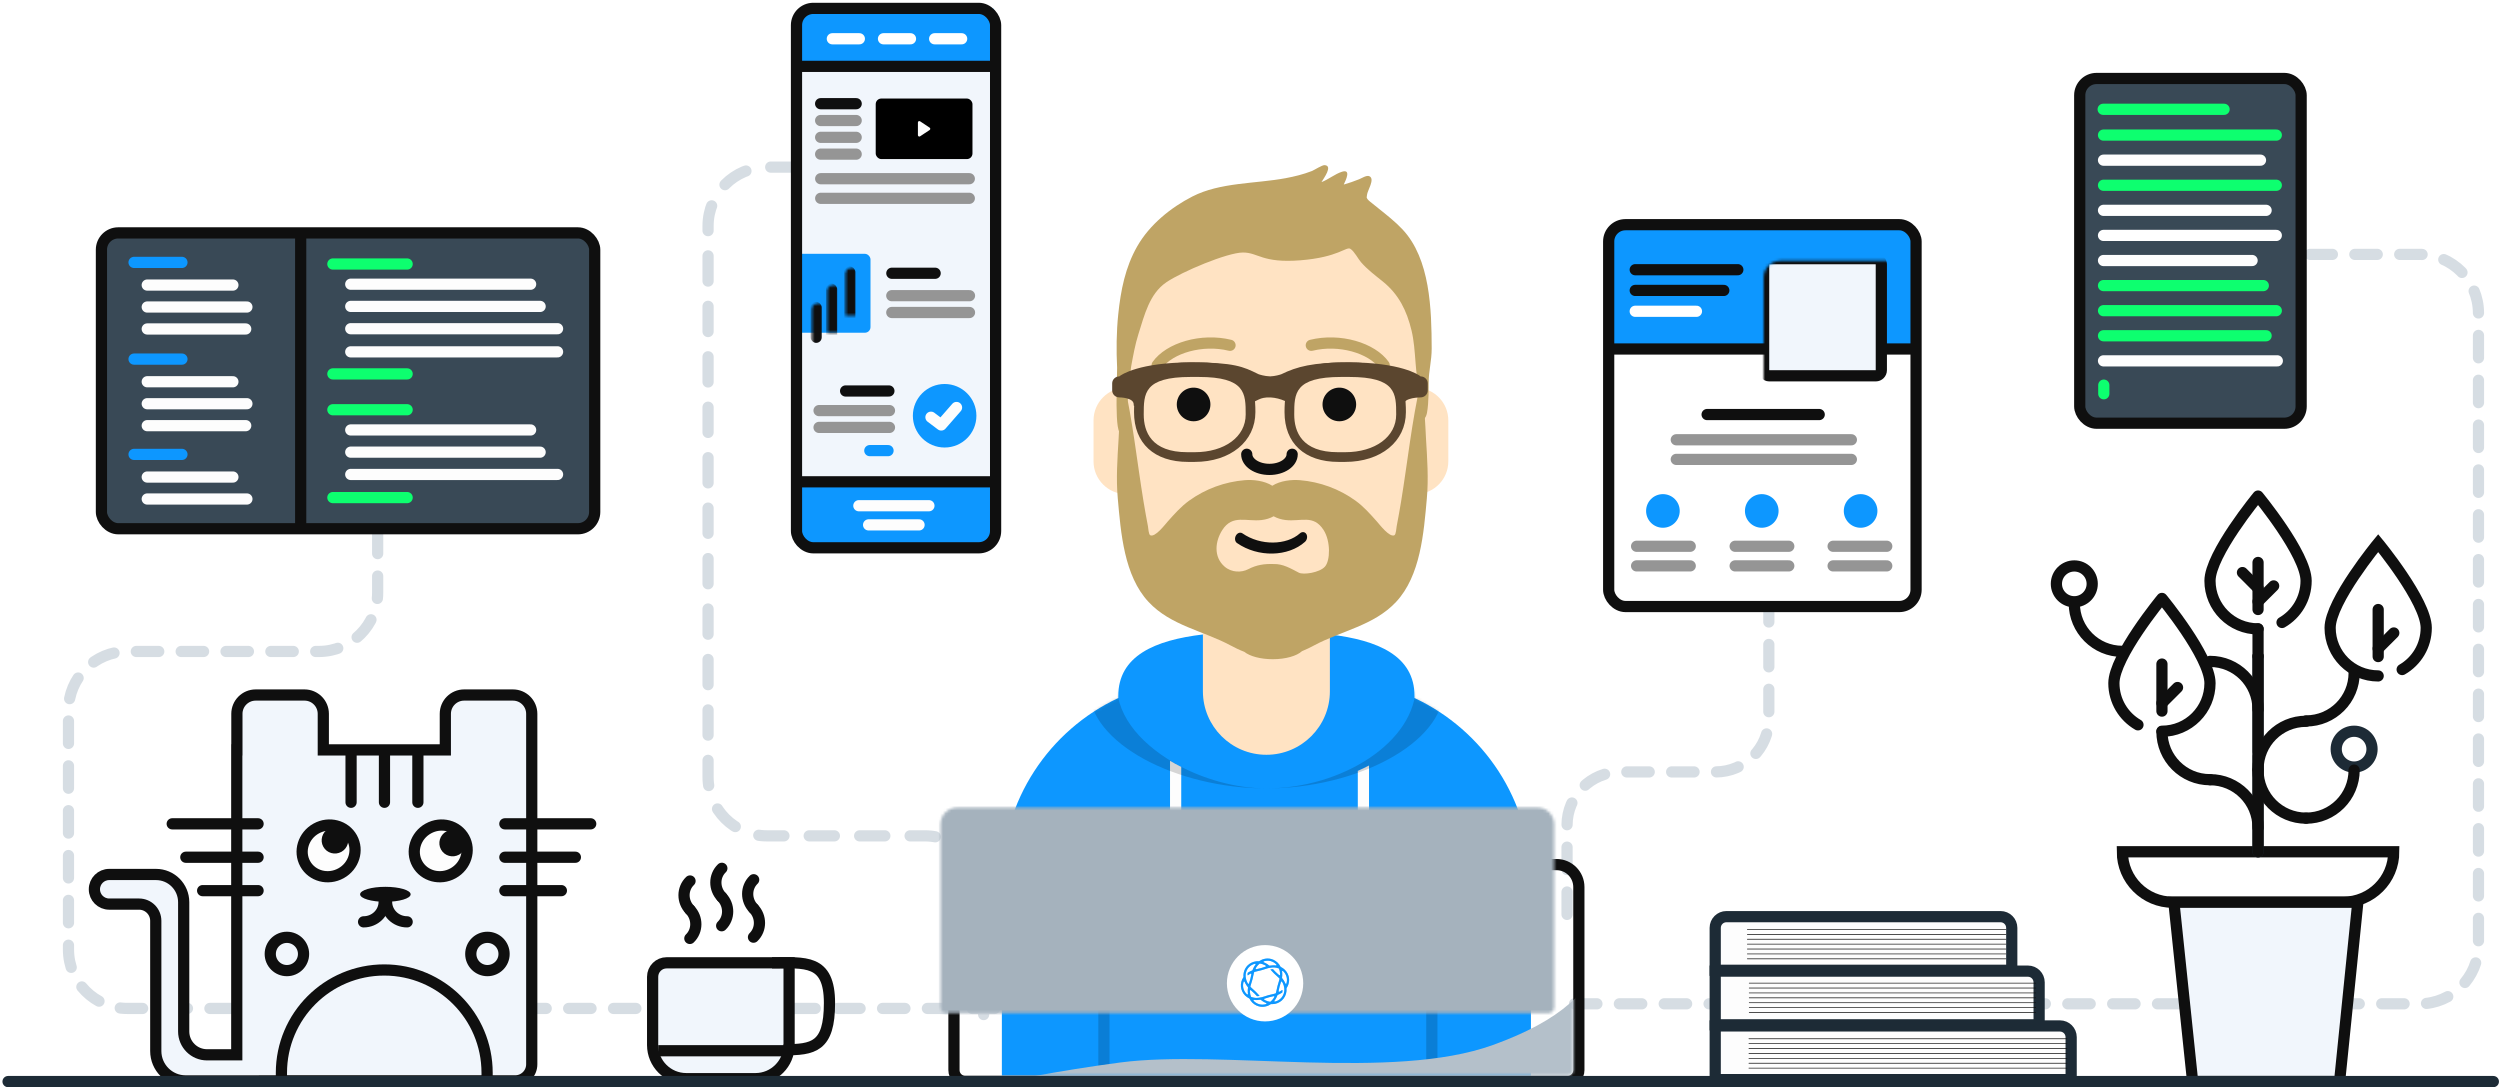 <?xml version="1.0" encoding="UTF-8"?>
<svg width="892px" height="388px" viewBox="0 0 892 388" version="1.1" xmlns="http://www.w3.org/2000/svg" xmlns:xlink="http://www.w3.org/1999/xlink">
    <!-- Generator: Sketch 50.2 (55047) - http://www.bohemiancoding.com/sketch -->
    <title>chapter-iii</title>
    <desc>Created with Sketch.</desc>
    <defs>
        <rect id="path-1" x="0" y="0.761" width="109.676" height="136.239" rx="6"></rect>
        <rect id="path-3" x="0.284" y="0.307" width="69.211" height="45.613"></rect>
        <rect id="path-5" x="0.758" y="0.922" width="68.988" height="49.317"></rect>
        <rect id="path-7" x="0.431" y="0.561" width="31" height="28.158" rx="2"></rect>
        <rect id="path-9" x="0" y="0.416" width="70" height="53.181"></rect>
        <path d="M117.757,145.628 L117.757,213 L72.26,213 L72.26,143.8 C56.541,135.313 45.7,118.951 45.021,100 C45.01,100 44.999,100 44.987,100 C38.531,100 33.298,94.767 33.298,88.311 L33.298,73.689 C33.298,67.233 38.531,62 44.987,62 L44.987,51.891 C44.987,23.232 68.22,5.26447522e-15 96.878,0 C125.537,-5.26447522e-15 148.769,23.232 148.769,51.891 L148.769,62.014 C154.956,62.315 159.88,67.427 159.88,73.689 L159.88,88.311 C159.88,94.584 154.939,99.703 148.735,99.988 C148.009,120.412 135.478,137.831 117.757,145.628 Z" id="path-11"></path>
        <path d="M72.323,0.071 L72.323,20.347 C72.323,32.858 82.464,43 94.975,43 C107.486,43 117.628,32.858 117.628,20.347 L117.628,0.071 C134.712,2.096 147.831,7.663 147.831,22.077 C147.831,22.299 147.828,22.521 147.822,22.741 C172.361,34.215 189.361,59.122 189.361,87.999 L189.361,157.419 L0.589,157.419 L0.589,87.999 C0.589,59.122 17.59,34.215 42.128,22.741 C42.122,22.521 42.119,22.299 42.119,22.077 C42.119,7.663 55.238,2.096 72.323,0.071 Z" id="path-13"></path>
        <path d="M74.372,66.248 C72.448,68.421 66.654,69.257 65.056,68.421 C62.102,66.876 59.306,65.22 56.058,65.333 C52.81,65.22 49.995,65.603 47.006,67.168 C44.612,68.421 41.061,68.421 38.558,66.248 C34.518,62.741 35.196,57.165 37.745,53.194 C41.371,47.543 46.29,50.276 51.79,49.631 C53.286,49.456 54.788,49.014 56.058,48.291 C57.328,49.014 58.83,49.456 60.326,49.631 C65.827,50.276 70.255,47.543 73.882,53.194 C76.43,57.165 76.295,64.076 74.372,66.248 Z M108.573,0.291 C105.355,14.366 103.876,28.725 101.543,42.962 C101.057,45.93 100.525,48.888 99.959,51.841 C99.841,52.461 99.724,54.764 99.15,55.056 C97.41,55.94 93.865,51.238 92.917,50.176 C90.537,47.511 88.176,44.821 85.277,42.729 C79.419,38.502 72.56,36.002 65.423,35.409 C62.436,35.161 58.399,35.594 55.584,37.402 C52.77,35.594 48.732,35.161 45.746,35.409 C38.609,36.002 31.75,38.502 25.891,42.729 C22.992,44.821 20.632,47.511 18.251,50.176 C17.303,51.238 13.758,55.94 12.019,55.056 C11.445,54.764 11.328,52.461 11.209,51.841 C10.644,48.888 10.111,45.93 9.625,42.962 C7.292,28.725 5.814,14.366 2.596,0.291 C1.66,0.291 0.838,19.039 0.734,20.786 C0.308,27.88 -0.188,34.817 0.446,41.917 C1.54,54.166 2.681,69.525 11.451,78.879 C19.375,87.331 30.881,89.098 40.805,94.433 C42.082,95.12 43.777,95.968 45.605,96.662 C47.53,98.226 51.349,99.291 55.748,99.291 C60.362,99.291 64.338,98.119 66.159,96.429 C67.757,95.784 69.226,95.044 70.364,94.433 C80.287,89.097 91.793,87.331 99.718,78.879 C108.488,69.525 109.628,54.166 110.722,41.917 C111.357,34.817 110.86,27.88 110.435,20.786 C110.33,19.039 109.509,0.291 108.573,0.291 Z" id="path-15"></path>
        <filter x="-0.9%" y="-2.8%" width="101.8%" height="111.1%" filterUnits="objectBoundingBox" id="filter-17">
            <feOffset dx="0" dy="2" in="SourceAlpha" result="shadowOffsetOuter1"></feOffset>
            <feColorMatrix values="0 0 0 0 0   0 0 0 0 0   0 0 0 0 0  0 0 0 0.2 0" type="matrix" in="shadowOffsetOuter1" result="shadowMatrixOuter1"></feColorMatrix>
            <feMerge>
                <feMergeNode in="shadowMatrixOuter1"></feMergeNode>
                <feMergeNode in="SourceGraphic"></feMergeNode>
            </feMerge>
        </filter>
        <path d="M6.618,0.401 L213.58,0.401 C216.894,0.401 219.58,3.088 219.58,6.401 L219.58,71.746 C219.58,72.851 218.685,73.746 217.58,73.746 L2.618,73.746 C1.513,73.746 0.618,72.851 0.618,71.746 L0.618,6.401 C0.618,3.088 3.304,0.401 6.618,0.401 Z" id="path-18"></path>
    </defs>
    <g id="me" stroke="none" stroke-width="1" fill="none" fill-rule="evenodd">
        <g id="chapter-iii" transform="translate(1.548, 2)">
            <g id="Group-33" transform="translate(22, 0)">
                <path d="M331.342,357.81 L21.884,357.81 C10.286,357.81 0.884,348.408 0.884,336.81 L0.884,251.444 C0.884,239.846 10.286,230.444 21.884,230.444 L90.203,230.444 C101.801,230.444 111.203,221.042 111.203,209.444 L111.203,173.703" id="Path-9" stroke="#D6DDE3" stroke-width="4" stroke-linecap="round" stroke-dasharray="8"></path>
                <path d="M327.418,360 L327.418,317.231 C327.418,305.633 318.016,296.231 306.418,296.231 L250.087,296.231 C238.489,296.231 229.087,286.829 229.087,275.231 L229.087,78.623 C229.087,67.025 238.489,57.623 250.087,57.623 L258.52,57.623" id="Path-10" stroke="#D6DDE3" stroke-width="4" stroke-linecap="round" stroke-dasharray="9"></path>
                <path d="M535.574,324.26 L535.574,292.422 C535.574,281.929 544.081,273.422 554.574,273.422 L588.574,273.422 C599.068,273.422 607.574,264.916 607.574,254.422 L607.574,216.789" id="Path-7" stroke="#D6DDE3" stroke-width="4" stroke-linecap="round" stroke-dasharray="8,8,8"></path>
                <path d="M538.24,356.16 L839.772,356.16 C851.37,356.16 860.772,346.758 860.772,335.16 L860.772,109.764 C860.772,98.166 851.37,88.764 839.772,88.764 L779.541,88.764" id="Path-11" stroke="#D6DDE3" stroke-width="4" stroke-linecap="round" stroke-linejoin="round" stroke-dasharray="8"></path>
                <g id="Group-32-Copy" transform="translate(6.24, 0)">
                    <g id="Group-9-Copy-5" transform="translate(0.76, 76)">
                        <g id="Rectangle-9" transform="translate(543.175, 0.904)">
                            <g id="Group-25" transform="translate(0.252, 0.505)">
                                <path d="M6,0.314 L103.676,0.314 C106.99,0.314 109.676,3 109.676,6.314 L109.676,45.112 L0,45.112 L0,6.314 C-4.05812251e-16,3 2.686,0.314 6,0.314 Z" id="Rectangle-9" fill="#0D97FF"></path>
                                <path d="M0.5,45.112 L107.073,45.112" id="Line-4" stroke="#0F0F0F" stroke-width="4" stroke-linecap="square"></path>
                                <mask id="mask-2" fill="white">
                                    <use xlink:href="#path-1"></use>
                                </mask>
                                <use id="Mask" stroke="#0F0F0F" stroke-width="4" stroke-linecap="round" xlink:href="#path-1"></use>
                                <rect id="Rectangle-8" stroke="#0F0F0F" stroke-width="4" fill="#F1F6FC" mask="url(#mask-2)" x="55.284" y="12.875" width="42" height="41.808" rx="2"></rect>
                                <path d="M72.922,28.532 L80.198,33.362 C80.428,33.515 80.491,33.826 80.338,34.056 C80.301,34.111 80.254,34.159 80.198,34.196 L72.922,39.026 C72.692,39.179 72.382,39.117 72.229,38.886 C72.174,38.804 72.145,38.708 72.145,38.61 L72.145,28.948 C72.145,28.672 72.369,28.448 72.645,28.448 C72.744,28.448 72.84,28.477 72.922,28.532 Z" id="Rectangle-12" fill="#0F0F0F" mask="url(#mask-2)"></path>
                                <path d="M9.474,31.658 L31.32,31.658" id="Line-3" stroke="#FFFFFF" stroke-width="4" stroke-linecap="round" stroke-linejoin="round"></path>
                                <path d="M9.474,24.213 L41.075,24.213" id="Line-3-Copy" stroke="#0F0F0F" stroke-width="4" stroke-linecap="round" stroke-linejoin="round"></path>
                                <path d="M9.474,16.823 L46.081,16.823" id="Line-3-Copy-2" stroke="#0F0F0F" stroke-width="4" stroke-linecap="round" stroke-linejoin="round"></path>
                                <g id="Group-27" transform="translate(22.838, 67)" stroke-linecap="round" stroke-linejoin="round" stroke-width="4">
                                    <path d="M1.284,10.5 L63.756,10.5" id="Line-3-Copy-4" stroke="#959595"></path>
                                    <path d="M1.284,17.5 L63.756,17.5" id="Line-3-Copy-5" stroke="#959595"></path>
                                    <path d="M12.284,1.5 L52.284,1.5" id="Line-3-Copy-3" stroke="#0F0F0F"></path>
                                </g>
                                <g id="Group-37" transform="translate(9.338, 96)">
                                    <g id="Group-36">
                                        <path d="M0.622,19.5 L19.766,19.5" id="Line-3-Copy-6" stroke="#959595" stroke-width="4" stroke-linecap="round" stroke-linejoin="round"></path>
                                        <path d="M0.622,26.5 L19.766,26.5" id="Line-3-Copy-7" stroke="#959595" stroke-width="4" stroke-linecap="round" stroke-linejoin="round"></path>
                                        <circle id="Oval-10" fill="#0D97FF" cx="10.015" cy="6.896" r="6"></circle>
                                    </g>
                                    <g id="Group-35" transform="translate(35, 0)">
                                        <path d="M0.784,19.5 L19.927,19.5" id="Line-3-Copy-9" stroke="#959595" stroke-width="4" stroke-linecap="round" stroke-linejoin="round"></path>
                                        <path d="M0.784,26.5 L19.927,26.5" id="Line-3-Copy-8" stroke="#959595" stroke-width="4" stroke-linecap="round" stroke-linejoin="round"></path>
                                        <circle id="Oval-10-Copy" fill="#0D97FF" cx="10.284" cy="6.896" r="6"></circle>
                                    </g>
                                    <g id="Group-34" transform="translate(70, 0)">
                                        <path d="M0.74,19.5 L19.884,19.5" id="Line-3-Copy-11" stroke="#959595" stroke-width="4" stroke-linecap="round" stroke-linejoin="round"></path>
                                        <path d="M0.74,26.5 L19.884,26.5" id="Line-3-Copy-10" stroke="#959595" stroke-width="4" stroke-linecap="round" stroke-linejoin="round"></path>
                                        <circle id="Oval-10-Copy-2" fill="#0D97FF" cx="10.552" cy="6.896" r="6"></circle>
                                    </g>
                                </g>
                            </g>
                        </g>
                        <g id="Group-20" transform="translate(202.704, 230.404)" stroke="#0F0F0F" stroke-width="4">
                            <g id="Group-3" transform="translate(0.926, 0.354)">
                                <g id="Group" transform="translate(0.283, 33.895)">
                                    <path d="M10.395,0.88 L35.087,0.88 C41.715,0.88 47.087,6.252 47.087,12.88 L47.087,37.213 C47.087,39.974 44.849,42.213 42.087,42.213 L-1.605,42.213 L-1.605,12.88 C-1.605,6.252 3.767,0.88 10.395,0.88 Z" id="Rectangle-2" fill="#F1F6FC" transform="translate(22.741, 21.546) rotate(-180) translate(-22.741, -21.546) "></path>
                                    <path d="M40.991,0.881 C52.775,0.881 61.497,-0.555 61.497,15.238 C61.497,31.03 55.722,31.907 45.134,31.907" id="Path-2"></path>
                                    <path d="M0.395,32.251 L47.133,32.251" id="Path-4"></path>
                                </g>
                                <g id="Group-3-Copy-2" transform="translate(23.427, 11.382) rotate(46) translate(-23.427, -11.382) translate(15.927, 3.882)" stroke-linecap="round" stroke-linejoin="round">
                                    <path d="M14.733,14.647 C14.733,10.702 11.443,7.503 7.384,7.503" id="Stroke-156"></path>
                                    <path d="M0.036,0.359 C0.036,4.305 3.326,7.504 7.385,7.504" id="Stroke-158"></path>
                                </g>
                                <g id="Group-3-Copy-3" transform="translate(12.073, 15.909) rotate(46) translate(-12.073, -15.909) translate(4.573, 8.409)" stroke-linecap="round" stroke-linejoin="round">
                                    <path d="M14.733,14.647 C14.733,10.702 11.443,7.503 7.384,7.503" id="Stroke-156"></path>
                                    <path d="M0.036,0.359 C0.036,4.305 3.326,7.504 7.385,7.504" id="Stroke-158"></path>
                                </g>
                                <g id="Group-3-Copy" transform="translate(34.781, 15.459) rotate(46) translate(-34.781, -15.459) translate(27.281, 7.959)" stroke-linecap="round" stroke-linejoin="round">
                                    <path d="M14.733,14.647 C14.733,10.702 11.443,7.503 7.384,7.503" id="Stroke-156"></path>
                                    <path d="M0.036,0.359 C0.036,4.305 3.326,7.504 7.385,7.504" id="Stroke-158"></path>
                                </g>
                            </g>
                        </g>
                        <g id="Group-8" transform="translate(702.212, 98.904)">
                            <g id="Group-4">
                                <path d="M30.068,81.442 C24.933,78.48 21.476,72.933 21.476,66.579 C21.476,57.11 38.621,36.336 38.621,36.336 C38.621,36.336 55.767,57.11 55.767,66.579 C55.767,76.049 48.091,83.725 38.621,83.725" id="Fill-59"></path>
                                <path d="M81.466,45.194 C86.601,42.233 90.058,36.685 90.058,30.331 C90.058,20.862 72.913,0.088 72.913,0.088 C72.913,0.088 55.767,20.862 55.767,30.331 C55.767,39.801 63.443,47.477 72.913,47.477" id="Fill-60"></path>
                                <path d="M121.329,127.008 L24.496,127.008 C24.496,136.953 32.557,145.014 42.501,145.014 L103.324,145.014 C113.268,145.014 121.329,136.953 121.329,127.008 L121.329,127.008 Z" id="Stroke-143" stroke="#0F0F0F" stroke-width="4" stroke-linecap="round"></path>
                                <polygon id="Path-5" stroke="#0F0F0F" stroke-width="4" fill="#F1F6FC" stroke-linecap="round" points="42.876 145.014 49.566 208.956 102.006 208.956 108.515 145.014"></polygon>
                                <path d="M72.913,127.008 L72.913,92.717" id="Stroke-154" stroke="#1D2B36" stroke-width="4" stroke-linecap="round" stroke-linejoin="round"></path>
                                <path d="M72.913,91.531 L72.913,57.24" id="Stroke-155" stroke="#1D2B36" stroke-width="4" stroke-linecap="round" stroke-linejoin="round"></path>
                                <path d="M72.913,118.436 C72.913,108.967 65.236,101.29 55.767,101.29" id="Stroke-156" stroke="#0F0F0F" stroke-width="4" stroke-linecap="round" stroke-linejoin="round"></path>
                                <path d="M90.058,80.448 C80.589,80.448 72.912,88.124 72.912,97.594" id="Stroke-157" stroke="#0F0F0F" stroke-width="4" stroke-linecap="round"></path>
                                <path d="M38.621,84.144 C38.621,93.613 46.298,101.29 55.767,101.29" id="Stroke-158" stroke="#0F0F0F" stroke-width="4" stroke-linecap="round" stroke-linejoin="round"></path>
                                <path d="M90.058,80.324 C99.527,80.324 107.203,72.647 107.203,63.178" id="Stroke-160" stroke="#0F0F0F" stroke-width="4" stroke-linecap="round"></path>
                                <path d="M38.621,76.819 L38.621,60.03" id="Stroke-163" stroke="#0F0F0F" stroke-width="4" stroke-linecap="round" stroke-linejoin="round"></path>
                                <path d="M38.621,73.961 L44.187,68.395" id="Stroke-164" stroke="#0F0F0F" stroke-width="4" stroke-linecap="round" stroke-linejoin="round"></path>
                                <path d="M115.776,57.359 L115.776,40.571" id="Stroke-163-Copy" stroke="#0F0F0F" stroke-width="4" stroke-linecap="round"></path>
                                <path d="M115.776,54.502 L121.342,48.936" id="Stroke-164-Copy" stroke="#0F0F0F" stroke-width="4" stroke-linecap="round"></path>
                                <path d="M81.466,45.194 C86.601,42.233 90.058,36.685 90.058,30.331 C90.058,20.862 72.913,0.088 72.913,0.088 C72.913,0.088 55.767,20.862 55.767,30.331 C55.767,39.801 63.443,47.477 72.913,47.477" id="Stroke-165" stroke="#0F0F0F" stroke-width="4" stroke-linecap="round" stroke-linejoin="round"></path>
                                <path d="M72.913,47.477 L72.913,57.24" id="Stroke-166" stroke="#0F0F0F" stroke-width="4" stroke-linecap="round" stroke-linejoin="round"></path>
                                <path d="M72.913,40.571 L72.913,23.783" id="Stroke-167" stroke="#0F0F0F" stroke-width="4" stroke-linecap="round" stroke-linejoin="round"></path>
                                <path d="M72.913,37.713 L78.479,32.147" id="Stroke-168" stroke="#0F0F0F" stroke-width="4" stroke-linecap="round" stroke-linejoin="round"></path>
                                <path d="M72.913,32.951 L67.347,27.385" id="Stroke-169" stroke="#0F0F0F" stroke-width="4" stroke-linecap="round" stroke-linejoin="round"></path>
                                <path d="M72.913,76.226 C72.913,66.758 65.236,59.081 55.767,59.081" id="Stroke-174" stroke="#0F0F0F" stroke-width="4" stroke-linecap="round" stroke-linejoin="round"></path>
                                <path d="M7.35,38.356 C7.35,47.825 15.027,55.502 24.496,55.502" id="Stroke-159" stroke="#0F0F0F" stroke-width="4" stroke-linecap="round" stroke-linejoin="round"></path>
                                <path d="M13.741,31.414 C13.741,27.885 10.879,25.024 7.35,25.024 C3.821,25.024 0.96,27.885 0.96,31.414 C0.96,34.943 3.821,37.805 7.35,37.805 C10.879,37.805 13.741,34.943 13.741,31.414 L13.741,31.414 Z" id="Stroke-173" stroke="#0F0F0F" stroke-width="4" stroke-linecap="round" stroke-linejoin="round"></path>
                                <path d="M113.582,90.39 C113.582,86.861 110.721,84 107.192,84 C103.663,84 100.802,86.861 100.802,90.39 C100.802,93.92 103.663,96.781 107.192,96.781 C110.721,96.781 113.582,93.92 113.582,90.39 L113.582,90.39 Z" id="Stroke-173-Copy" stroke="#1D2B36" stroke-width="4" stroke-linecap="round" stroke-linejoin="round"></path>
                                <path d="M72.901,97.869 C72.901,107.338 80.578,115.015 90.047,115.015" id="Stroke-88" stroke="#0F0F0F" stroke-width="4" stroke-linecap="round"></path>
                                <path d="M90.047,115.015 C99.516,115.015 107.192,107.339 107.192,97.869" id="Stroke-95" stroke="#0F0F0F" stroke-width="4" stroke-linecap="round"></path>
                            </g>
                        </g>
                        <g id="Group-19" transform="translate(578.606, 246)">
                            <g id="Group-10-Copy" opacity="0.15" transform="translate(15, 26)" stroke="#0F0F0F" stroke-linecap="square" stroke-width="0.25">
                                <g id="Group-7" transform="translate(0.193, 19.517)">
                                    <g id="Group-5" transform="translate(0.542, 0.113)">
                                        <path d="M1.13,2.747 L114.599,2.747" id="Line-2"></path>
                                        <path d="M1.13,4.494 L114.599,4.494" id="Line-2-Copy"></path>
                                        <path d="M1.13,6.24 L114.599,6.24" id="Line-2-Copy-2"></path>
                                        <path d="M1.13,7.987 L114.599,7.987" id="Line-2-Copy-3"></path>
                                        <path d="M1.13,9.733 L114.599,9.733" id="Line-2-Copy-4"></path>
                                        <path d="M1.13,11.479 L114.599,11.479" id="Line-2-Copy-5"></path>
                                        <path d="M1.13,1.001 L114.599,1.001" id="Line-2-Copy-6"></path>
                                    </g>
                                </g>
                                <g id="Group-6" transform="translate(0.193, 0.179)">
                                    <g id="Group-5-Copy" transform="translate(0.459, 0.549)">
                                        <path d="M1.018,2.747 L103.252,2.747" id="Line-2"></path>
                                        <path d="M1.018,4.494 L103.252,4.494" id="Line-2-Copy"></path>
                                        <path d="M1.018,6.24 L103.252,6.24" id="Line-2-Copy-2"></path>
                                        <path d="M1.018,7.987 L103.252,7.987" id="Line-2-Copy-3"></path>
                                        <path d="M1.018,9.733 L103.252,9.733" id="Line-2-Copy-4"></path>
                                        <path d="M1.018,11.479 L103.252,11.479" id="Line-2-Copy-5"></path>
                                        <path d="M1.018,1.001 L103.252,1.001" id="Line-2-Copy-6"></path>
                                    </g>
                                </g>
                            </g>
                            <g id="Group-10">
                                <g id="Group-7" transform="translate(0.193, 39.517)">
                                    <path d="M2.641,2.542 L2.641,21.683 L129.641,21.683 L129.641,6.542 C129.641,4.333 127.85,2.542 125.641,2.542 L2.641,2.542 Z" id="Rectangle-3" stroke="#1D2B36" stroke-width="4" fill="#FDFDFD"></path>
                                    <g id="Group-5" transform="translate(13.542, 6.113)" stroke="#0F0F0F" stroke-linecap="round" stroke-width="0.25">
                                        <path d="M1.13,2.747 L114.599,2.747" id="Line-2"></path>
                                        <path d="M1.13,4.494 L114.599,4.494" id="Line-2-Copy"></path>
                                        <path d="M1.13,6.24 L114.599,6.24" id="Line-2-Copy-2"></path>
                                        <path d="M1.13,7.987 L114.599,7.987" id="Line-2-Copy-3"></path>
                                        <path d="M1.13,9.733 L114.599,9.733" id="Line-2-Copy-4"></path>
                                        <path d="M1.13,11.479 L114.599,11.479" id="Line-2-Copy-5"></path>
                                        <path d="M1.13,1.001 L114.599,1.001" id="Line-2-Copy-6"></path>
                                    </g>
                                </g>
                                <g id="Group-6" transform="translate(0.193, 20.179)" fill="#FDFDFD" stroke="#1D2B36" stroke-width="4">
                                    <path d="M2.641,2.322 L2.641,21.463 L118.214,21.463 L118.214,6.322 C118.214,4.113 116.423,2.322 114.214,2.322 L2.641,2.322 Z" id="Rectangle-3-Copy"></path>
                                </g>
                                <g id="Group-6-Copy" transform="translate(0.193, 0.082)">
                                    <path d="M2.641,22.119 L108.449,22.119 L108.449,6.978 C108.449,4.769 106.658,2.978 104.449,2.978 L6.641,2.978 C4.432,2.978 2.641,4.769 2.641,6.978 L2.641,22.119 Z" id="Rectangle-3-Copy" stroke="#1D2B36" stroke-width="4" fill="#FDFDFD"></path>
                                    <g id="Group-5-Copy" transform="translate(13.19, 6.549)" stroke="#0F0F0F" stroke-linecap="round" stroke-width="0.25">
                                        <path d="M0.919,2.747 L93.161,2.747" id="Line-2"></path>
                                        <path d="M0.919,4.494 L93.161,4.494" id="Line-2-Copy"></path>
                                        <path d="M0.919,6.24 L93.161,6.24" id="Line-2-Copy-2"></path>
                                        <path d="M0.919,7.987 L93.161,7.987" id="Line-2-Copy-3"></path>
                                        <path d="M0.919,9.733 L93.161,9.733" id="Line-2-Copy-4"></path>
                                        <path d="M0.919,11.479 L93.161,11.479" id="Line-2-Copy-5"></path>
                                        <path d="M0.919,1.001 L93.161,1.001" id="Line-2-Copy-6"></path>
                                    </g>
                                </g>
                            </g>
                        </g>
                        <g id="Group-21" transform="translate(0.253, 167.693)">
                            <g id="Group-15" transform="translate(90.719, 71.786) scale(-1, 1) translate(-90.719, -71.786) translate(0.719, 0.286)">
                                <path d="M127.042,21.583 L126.998,21.583 L126.998,8.711 C126.998,5.006 123.995,2.002 120.29,2.002 L102.873,2.002 C99.169,2.002 96.165,5.006 96.165,8.711 L96.165,21.583 L52.625,21.583 L52.625,8.711 C52.625,5.006 49.622,2.002 45.917,2.002 L28.5,2.002 C24.795,2.002 21.792,5.006 21.792,8.711 L21.792,133.767 C21.792,137.035 24.441,139.684 27.708,139.684 L117.152,139.684 L117.152,139.698 L145.273,139.698 C151.164,139.698 155.94,134.923 155.94,129.032 L155.94,82.563 C155.94,79.273 158.608,76.605 161.898,76.605 L172.555,76.605 C175.474,76.605 177.841,74.239 177.841,71.32 C177.841,68.401 175.474,66.034 172.555,66.034 L155.855,66.034 C150.401,66.034 145.98,70.456 145.98,75.909 L145.98,122.047 C145.98,126.649 142.249,130.38 137.647,130.38 L127.042,130.38 L127.042,21.583 Z" id="Combined-Shape" stroke="#0F0F0F" stroke-width="4" fill="#F1F6FC"></path>
                                <g id="Rectangle-7" transform="translate(34.792, 97.583)" stroke="#0F0F0F" stroke-width="4">
                                    <path d="M2.93,42.285 L76.32,42.285 L76.32,39.22 C76.32,18.954 59.891,2.526 39.625,2.526 C19.359,2.526 2.93,18.954 2.93,39.22 L2.93,42.285 Z"></path>
                                </g>
                                <g id="Group-17" transform="translate(41.417, 45.458)">
                                    <g id="Group-23" transform="translate(11.808, 11.486) rotate(209) translate(-11.808, -11.486) translate(2.808, 3.986)">
                                        <ellipse id="Oval-7" stroke="#0F0F0F" stroke-width="4" fill="#FDFDFD" cx="7.756" cy="7.421" rx="9.534" ry="9.131"></ellipse>
                                        <ellipse id="Oval-8" fill="#0F0F0F" cx="12.842" cy="7.79" rx="4.758" ry="4.725"></ellipse>
                                    </g>
                                    <g id="Group-23-Copy" transform="translate(52.245, 11.728) rotate(209) translate(-52.245, -11.728) translate(43.745, 4.228)">
                                        <ellipse id="Oval-7" stroke="#0F0F0F" stroke-width="4" fill="#FDFDFD" cx="7.756" cy="7.421" rx="9.534" ry="9.131"></ellipse>
                                        <ellipse id="Oval-8" fill="#0F0F0F" cx="11.577" cy="9.634" rx="4.758" ry="4.725"></ellipse>
                                    </g>
                                </g>
                                <g id="Group-18" transform="translate(61.354, 21.958)" stroke="#0F0F0F" stroke-linecap="round" stroke-width="4">
                                    <path d="M1.067,0.617 L1.067,18.319" id="Path-6"></path>
                                    <path d="M12.987,0.617 L12.987,18.319" id="Path-6-Copy-3"></path>
                                    <path d="M24.906,0.617 L24.906,18.319" id="Path-6-Copy-4"></path>
                                </g>
                                <g id="Group-18-Copy" transform="translate(134.352, 60.396) rotate(-270) translate(-134.352, -60.396) translate(120.852, 44.396)" stroke="#0F0F0F" stroke-linecap="round" stroke-width="4">
                                    <path d="M1.067,0.275 L1.067,30.916" id="Path-6"></path>
                                    <path d="M12.987,5.132 L12.987,30.916" id="Path-6-Copy-3"></path>
                                    <path d="M24.906,11.128 L24.906,30.916" id="Path-6-Copy-4"></path>
                                </g>
                                <g id="Group-18-Copy-2" transform="translate(16.167, 60.396) rotate(-270) translate(-16.167, -60.396) translate(2.667, 44.896)" stroke="#0F0F0F" stroke-linecap="round" stroke-width="4">
                                    <path d="M1.067,0.275 L1.067,30.916" id="Path-6"></path>
                                    <path d="M12.987,0.275 L12.987,25.447" id="Path-6-Copy-3"></path>
                                    <path d="M24.906,0.275 L24.906,20.451" id="Path-6-Copy-4"></path>
                                </g>
                                <g id="Group-16" transform="translate(64.25, 69.833)">
                                    <ellipse id="Oval-4" fill="#0F0F0F" cx="9.771" cy="3.282" rx="9.018" ry="2.677"></ellipse>
                                    <path d="M10.198,5.958 C10.198,9.904 13.488,13.102 17.546,13.102" id="Stroke-158" stroke="#0F0F0F" stroke-width="4" stroke-linecap="round" stroke-linejoin="round"></path>
                                    <path d="M1.995,5.958 C1.995,9.904 5.285,13.102 9.344,13.102" id="Stroke-158-Copy" stroke="#0F0F0F" stroke-width="4" stroke-linecap="round" stroke-linejoin="round" transform="translate(5.67, 9.53) scale(-1, 1) translate(-5.67, -9.53) "></path>
                                </g>
                                <circle id="Oval-5" stroke="#0F0F0F" stroke-width="4" cx="109.153" cy="94.396" r="5.938"></circle>
                                <circle id="Oval-5-Copy" stroke="#0F0F0F" stroke-width="4" cx="37.604" cy="94.396" r="5.938"></circle>
                            </g>
                        </g>
                    </g>
                    <g id="Group-26" transform="translate(254.373, 0)">
                        <g id="Rectangle-11" transform="translate(-0, 0)">
                            <g id="Rectangle-14-Copy-3" transform="translate(1, 124)">
                                <mask id="mask-4" fill="white">
                                    <use xlink:href="#path-3"></use>
                                </mask>
                                <use id="Mask" fill="#F1F6FC" xlink:href="#path-3"></use>
                                <g id="Group-22" mask="url(#mask-4)">
                                    <g transform="translate(40, 11)">
                                        <circle id="Oval" stroke="none" fill="#0D97FF" fill-rule="evenodd" cx="11.884" cy="11.342" r="11.335"></circle>
                                        <polyline id="Path-8" stroke="#FDFDFD" stroke-width="4" fill="none" stroke-linecap="round" stroke-linejoin="round" points="7.006 11.867 10.677 14.63 16.125 8.391"></polyline>
                                    </g>
                                </g>
                            </g>
                            <rect id="Rectangle-11-Copy-4" fill="#0D97FF" x="0.027" y="169.033" width="69.499" height="23.454"></rect>
                            <g id="Rectangle-14" transform="translate(0, 75)">
                                <mask id="mask-6" fill="white">
                                    <use xlink:href="#path-5"></use>
                                </mask>
                                <use id="Mask-Copy" fill="#F1F6FC" xlink:href="#path-5"></use>
                                <g mask="url(#mask-6)" id="Rectangle-+-Rectangle-Copy-+-Rectangle-Copy-2-Mask">
                                    <g transform="translate(-5, 13)">
                                        <g>
                                            <mask id="mask-8" fill="white">
                                                <use xlink:href="#path-7"></use>
                                            </mask>
                                            <use id="Mask" fill="#0D97FF" xlink:href="#path-7"></use>
                                            <rect id="Rectangle" fill="#0F0F0F" mask="url(#mask-8)" x="10.045" y="17.709" width="4" height="14.635" rx="2"></rect>
                                            <rect id="Rectangle-Copy" fill="#0F0F0F" mask="url(#mask-8)" x="15.545" y="11.182" width="4" height="23.161" rx="2"></rect>
                                            <rect id="Rectangle-Copy-2" fill="#0F0F0F" mask="url(#mask-8)" x="22.045" y="5.073" width="4" height="29.271" rx="2"></rect>
                                        </g>
                                    </g>
                                </g>
                            </g>
                            <g id="Group-9" transform="translate(1, 23)">
                                <mask id="mask-10" fill="white">
                                    <use xlink:href="#path-9"></use>
                                </mask>
                                <use id="Mask" fill="#F1F6FC" xlink:href="#path-9"></use>
                                <g mask="url(#mask-10)">
                                    <g transform="translate(7, 10)">
                                        <rect id="Rectangle-10" stroke="none" fill="#000000" fill-rule="evenodd" x="20.292" y="0.158" width="34.523" height="21.607" rx="2"></rect>
                                        <path d="M0.64,14 L13.325,14" id="Line-6" stroke="#959595" stroke-width="4" fill="none" stroke-linecap="round"></path>
                                        <path d="M0.64,20 L13.325,20" id="Line-6-Copy-15" stroke="#959595" stroke-width="4" fill="none" stroke-linecap="round"></path>
                                        <path d="M0.64,2 L13.325,2" id="Line-6-Copy" stroke="#0F0F0F" stroke-width="4" fill="none" stroke-linecap="round"></path>
                                        <path d="M0.64,8 L13.325,8" id="Line-6-Copy-14" stroke="#959595" stroke-width="4" fill="none" stroke-linecap="round"></path>
                                        <path d="M0.661,28.761 L53.691,28.761" id="Line-6-Copy-2" stroke="#959595" stroke-width="4" fill="none" stroke-linecap="round"></path>
                                        <path d="M0.661,35.761 L53.691,35.761" id="Line-6-Copy-3" stroke="#959595" stroke-width="4" fill="none" stroke-linecap="round"></path>
                                        <path d="M36.125,8.28 L39.536,10.544 C39.766,10.697 39.828,11.008 39.676,11.238 C39.639,11.293 39.591,11.341 39.536,11.378 L36.125,13.642 C35.895,13.795 35.585,13.732 35.432,13.502 C35.378,13.42 35.349,13.324 35.349,13.225 L35.349,8.697 C35.349,8.421 35.572,8.197 35.849,8.197 C35.947,8.197 36.043,8.226 36.125,8.28 Z" id="Rectangle-12" stroke="none" fill="#FDFDFD" fill-rule="evenodd"></path>
                                    </g>
                                </g>
                            </g>
                            <g id="Group-14" transform="translate(1, 0.988)">
                                <rect id="Rectangle-11-Copy" fill="#0D97FF" x="0.321" y="0.099" width="69.049" height="19.091"></rect>
                                <path d="M0.821,20.691 L68.821,20.691" id="Line-4" stroke="#0F0F0F" stroke-width="4" stroke-linecap="square"></path>
                                <path d="M0.87,168.922 L68.87,168.922" id="Line-4-Copy" stroke="#0F0F0F" stroke-width="4" stroke-linecap="square"></path>
                                <path d="M48.32,10.845 L57.954,10.845" id="Line-5" stroke="#FFFFFF" stroke-width="4" stroke-linecap="round"></path>
                                <path d="M30.07,10.845 L39.704,10.845" id="Line-5-Copy-2" stroke="#FFFFFF" stroke-width="4" stroke-linecap="round"></path>
                                <path d="M11.82,10.845 L21.453,10.845" id="Line-5-Copy" stroke="#FFFFFF" stroke-width="4" stroke-linecap="round"></path>
                            </g>
                            <rect id="Mask" stroke="#0F0F0F" stroke-width="4" x="0.027" y="0.988" width="71.042" height="192.466" rx="6"></rect>
                        </g>
                        <path d="M34.048,95.5 L49.5,95.5" id="Line-6-Copy-4" stroke="#0F0F0F" stroke-width="4" stroke-linecap="round"></path>
                        <path d="M34.026,103.5 L61.758,103.5" id="Line-6-Copy-5" stroke="#959595" stroke-width="4" stroke-linecap="round"></path>
                        <path d="M34.026,109.5 L61.758,109.5" id="Line-6-Copy-6" stroke="#959595" stroke-width="4" stroke-linecap="round"></path>
                        <path d="M17.548,137.5 L33,137.5" id="Line-6-Copy-13" stroke="#0F0F0F" stroke-width="4" stroke-linecap="round"></path>
                        <path d="M8.073,144.5 L33.206,144.5" id="Line-6-Copy-12" stroke="#959595" stroke-width="4" stroke-linecap="round"></path>
                        <path d="M8.073,150.5 L33.206,150.5" id="Line-6-Copy-11" stroke="#959595" stroke-width="4" stroke-linecap="round"></path>
                        <path d="M26.188,158.783 L32.688,158.783" id="Line-6-Copy-8" stroke="#0D97FF" stroke-width="4" stroke-linecap="round"></path>
                        <g id="Group-38" transform="translate(21.777, 176)" stroke="#FDFDFD" stroke-linecap="round" stroke-width="4">
                            <path d="M0.5,2.44 L25.5,2.44" id="Line-6-Copy-9"></path>
                            <path d="M3.979,9.278 L21.979,9.278" id="Line-6-Copy-10"></path>
                        </g>
                    </g>
                    <g id="Group-29" transform="translate(4, 79)" stroke-width="4">
                        <g id="Group-28">
                            <rect id="Rectangle-16" stroke="#0F0F0F" fill="#394956" x="2.401" y="2.097" width="176.004" height="105.558" rx="6"></rect>
                            <g id="Group-27-Copy-3" transform="translate(13.081, 11.126)" stroke-linecap="round">
                                <path d="M0.961,1.5 L18.047,1.5" id="Line-9" stroke="#0D97FF"></path>
                                <path d="M5.666,9.583 L36.229,9.583" id="Line-9-Copy" stroke="#FDFDFD"></path>
                                <path d="M5.666,17.417 L41.229,17.417" id="Line-9-Copy-2" stroke="#FDFDFD"></path>
                                <path d="M5.666,25.25 L40.806,25.25" id="Line-9-Copy-4" stroke="#FDFDFD"></path>
                            </g>
                            <g id="Group-27-Copy-4" transform="translate(13.081, 45.626)" stroke-linecap="round">
                                <path d="M0.961,1.5 L18.047,1.5" id="Line-9" stroke="#0D97FF"></path>
                                <path d="M5.666,9.583 L36.229,9.583" id="Line-9-Copy" stroke="#FDFDFD"></path>
                                <path d="M5.666,17.417 L41.229,17.417" id="Line-9-Copy-2" stroke="#FDFDFD"></path>
                                <path d="M5.666,25.25 L40.806,25.25" id="Line-9-Copy-4" stroke="#FDFDFD"></path>
                            </g>
                            <g id="Group-27-Copy-6" transform="translate(13.081, 79.626)" stroke-linecap="round">
                                <path d="M0.961,1.5 L18.047,1.5" id="Line-9" stroke="#0D97FF"></path>
                                <path d="M5.666,9.583 L36.229,9.583" id="Line-9-Copy" stroke="#FDFDFD"></path>
                                <path d="M5.666,17.417 L41.229,17.417" id="Line-9-Copy-2" stroke="#FDFDFD"></path>
                            </g>
                            <g id="Group-27-Copy" transform="translate(84, 63.5)" stroke-linecap="round">
                                <path d="M0.976,1.698 L27.481,1.698" id="Line-9" stroke="#0DFF6F"></path>
                                <path d="M0.976,33.039 L27.481,33.039" id="Line-9-Copy-5" stroke="#0DFF6F"></path>
                                <path d="M7.354,8.907 L71.537,8.907" id="Line-9-Copy" stroke="#FDFDFD"></path>
                                <path d="M7.354,16.828 L74.931,16.828" id="Line-9-Copy-3" stroke="#FDFDFD"></path>
                                <path d="M7.354,24.782 L81.149,24.782" id="Line-9-Copy-4" stroke="#FDFDFD"></path>
                            </g>
                            <g id="Group-27-Copy-5" transform="translate(84, 11.5)" stroke-linecap="round">
                                <path d="M0.976,1.698 L27.481,1.698" id="Line-9" stroke="#0DFF6F"></path>
                                <path d="M0.976,40.907 L27.481,40.907" id="Line-9-Copy-5" stroke="#0DFF6F"></path>
                                <path d="M7.354,8.907 L71.537,8.907" id="Line-9-Copy" stroke="#FDFDFD"></path>
                                <path d="M7.354,16.828 L74.931,16.828" id="Line-9-Copy-3" stroke="#FDFDFD"></path>
                                <path d="M7.354,24.782 L81.149,24.782" id="Line-9-Copy-4" stroke="#FDFDFD"></path>
                                <path d="M7.354,33.039 L81.149,33.039" id="Line-9-Copy-7" stroke="#FDFDFD"></path>
                            </g>
                            <path d="M73.5,3.5 L73.5,105.676" id="Line-10" stroke="#0F0F0F" stroke-linecap="square"></path>
                        </g>
                    </g>
                    <g id="Group-31" transform="translate(712, 26)" stroke-linecap="round" stroke-linejoin="round" stroke-width="4">
                        <rect id="Rectangle-17" stroke="#0F0F0F" fill="#394956" x="0.26" y="0" width="79" height="123" rx="6"></rect>
                        <g id="Group-30" transform="translate(7.76, 9.5)">
                            <path d="M0.862,1.5 L44,1.5" id="Line-11" stroke="#0DFF6F"></path>
                            <path d="M0.985,10.7 L62.638,10.7" id="Line-11-Copy" stroke="#0DFF6F"></path>
                            <path d="M0.985,19.65 L57,19.65" id="Line-11-Copy-2" stroke="#FDFDFD"></path>
                            <path d="M0.985,28.6 L62.638,28.6" id="Line-11-Copy-3" stroke="#0DFF6F"></path>
                            <path d="M0.985,37.55 L59,37.55" id="Line-11-Copy-4" stroke="#FFFFFF"></path>
                            <path d="M0.985,46.5 L62.638,46.5" id="Line-11-Copy-5" stroke="#FFFFFF"></path>
                            <path d="M0.985,55.45 L54,55.45" id="Line-11-Copy-6" stroke="#FDFDFD"></path>
                            <path d="M0.985,64.4 L58,64.4" id="Line-11-Copy-7" stroke="#0DFF6F"></path>
                            <path d="M0.985,73.35 L62.638,73.35" id="Line-11-Copy-8" stroke="#0DFF6F"></path>
                            <path d="M0.985,82.3 L59,82.3" id="Line-11-Copy-9" stroke="#0DFF6F"></path>
                            <path d="M0.985,91.25 L63,91.25" id="Line-11-Copy-10" stroke="#FDFDFD"></path>
                            <path d="M1.088,99.918 L1.088,103" id="Line-11-Copy-11" stroke="#0DFF6F"></path>
                        </g>
                    </g>
                </g>
            </g>
            <g id="Group-13" transform="translate(355, 56.404)">
                <g id="Group-Copy-3" transform="translate(0.328, 17.904)">
                    <g id="Body">
                        <mask id="mask-12" fill="white">
                            <use xlink:href="#path-11"></use>
                        </mask>
                        <use fill="#FFE3C3" xlink:href="#path-11"></use>
                        <g id="Group-2" transform="translate(0, 150)">
                            <mask id="mask-14" fill="white">
                                <use xlink:href="#path-13"></use>
                            </mask>
                            <use id="Hoodie" fill="#0D97FF" xlink:href="#path-13"></use>
                            <path d="M64.589,47.332 L64.589,108.346 C64.589,109.451 63.694,110.346 62.589,110.346 C61.485,110.346 60.589,109.451 60.589,108.346 L60.589,45.15 C61.877,45.916 63.212,46.644 64.589,47.332 Z M131.589,46.821 L131.589,72.173 C131.589,73.278 130.694,74.173 129.589,74.173 C128.485,74.173 127.589,73.278 127.589,72.173 L127.589,48.739 C128.959,48.137 130.294,47.497 131.589,46.821 Z" id="Straps" fill="#FDFDFD" mask="url(#mask-14)"></path>
                            <path d="M94.979,55 C83.755,55 72.275,51.447 63.935,46.952 C51.266,40.125 41.636,29.942 41.636,18.077 C41.636,8.706 47.232,3.074 55.886,-0.276 C41.549,2.571 31.634,8.243 31.634,19.308 C31.634,39.02 63.104,55 94.979,55 Z M134.073,-0.276 C148.41,2.571 158.326,8.243 158.326,19.308 C158.326,39.018 126.861,54.997 94.989,55 C121.828,54.996 148.324,38.467 148.324,18.077 C148.324,8.706 142.727,3.074 134.073,-0.276 Z" id="Shadow" fill-opacity="0.16" fill="#000000" mask="url(#mask-14)"></path>
                            <path d="M154,85.965 L154,154.195" id="Path-8" stroke="#0A7ED6" stroke-width="4" stroke-linecap="round"></path>
                            <path d="M37,85.965 L37,154.195" id="Path-8-Copy" stroke="#0A7ED6" stroke-width="4" stroke-linecap="round"></path>
                        </g>
                        <g id="Face" transform="translate(54, 44)">
                            <g id="👃🏽-Nose" transform="translate(33, 41)" stroke="#0F0F0F" stroke-linecap="round" stroke-width="4">
                                <path d="M0.964,0.771 C0.964,3.754 4.591,6.172 9.066,6.172 C13.54,6.172 17.167,3.754 17.167,0.771" id="Nose"></path>
                            </g>
                            <g id="👁-Eyes" transform="translate(9, 18)" fill="#0F0F0F">
                                <circle id="Eye" cx="6" cy="6" r="6"></circle>
                                <circle id="Eye" cx="58" cy="6" r="6"></circle>
                            </g>
                            <g id="I-Browse" fill-rule="nonzero">
                                <path d="M3.63,11.159 C7.545,5.65 18.278,2.561 27.523,4.831 C28.596,5.095 29.679,4.439 29.942,3.366 C30.206,2.293 29.55,1.21 28.477,0.947 C17.74,-1.69 5.312,1.887 0.37,8.841 C-0.27,9.742 -0.059,10.99 0.841,11.63 C1.742,12.27 2.99,12.059 3.63,11.159 Z" id="Eyebrow" fill="#BFA465"></path>
                                <path d="M33.24,77.121 C36.435,71.612 45.192,68.523 52.735,70.794 C53.611,71.057 54.494,70.401 54.709,69.328 C54.924,68.256 54.389,67.173 53.514,66.909 C44.753,64.273 34.613,67.85 30.58,74.804 C30.058,75.704 30.23,76.953 30.965,77.593 C31.699,78.233 32.718,78.022 33.24,77.121 Z" id="Eyebrow-Copy" fill="#0F0F0F" transform="translate(42.517, 72.002) rotate(198) translate(-42.517, -72.002) "></path>
                                <path d="M58.63,11.159 C62.545,5.65 73.278,2.561 82.523,4.831 C83.596,5.095 84.679,4.439 84.942,3.366 C85.206,2.293 84.55,1.21 83.477,0.947 C72.74,-1.69 60.312,1.887 55.37,8.841 C54.73,9.742 54.941,10.99 55.841,11.63 C56.742,12.27 57.99,12.059 58.63,11.159 Z" id="Eyebrow" fill="#BFA465" transform="translate(70, 6.039) scale(-1, 1) translate(-70, -6.039) "></path>
                            </g>
                        </g>
                    </g>
                    <g id="Facial-Hair" transform="translate(41.5, 59.608)">
                        <mask id="mask-16" fill="white">
                            <use xlink:href="#path-15"></use>
                        </mask>
                        <use id="Beardness" fill="#BFA465" xlink:href="#path-15"></use>
                    </g>
                </g>
                <path d="M143.853,23.432 C141.201,20.612 138.122,18.218 135.128,15.818 C134.467,15.289 133.796,14.772 133.15,14.223 C133.003,14.098 131.498,12.977 131.318,12.564 C130.885,11.572 131.136,12.345 131.196,11.16 C131.271,9.662 134.207,5.431 132.016,4.46 C131.053,4.034 129.334,5.169 128.41,5.544 C126.602,6.279 124.772,6.905 122.903,7.444 C123.799,5.588 125.506,1.871 122.297,2.866 C119.797,3.641 117.468,5.633 114.956,6.571 C115.787,5.153 119.111,0.759 116.107,0.514 C115.173,0.437 112.453,2.262 111.447,2.651 C108.433,3.817 105.355,4.57 102.19,5.164 C91.431,7.182 78.848,6.607 68.894,11.705 C61.219,15.635 53.641,21.733 49.207,29.499 C44.934,36.984 43.336,45.176 42.441,53.753 C41.785,60.047 41.732,66.554 42.039,72.871 C42.139,74.941 40.839,98.627 43.728,95.737 C45.167,94.298 46.681,74.34 47.043,72.372 C47.765,68.457 48.459,64.524 49.662,60.734 C51.782,54.055 53.561,46.443 59.564,42.341 C65.155,38.52 81.413,31.692 86.943,31.692 C92.473,31.692 93.734,35.542 107.388,34.476 C121.041,33.409 123.772,29.452 125.269,30.378 C126.638,31.226 128.059,33.993 129.043,35.126 C131.365,37.805 134.135,39.851 136.851,42.047 C142.514,46.626 145.373,52.378 147.093,59.535 C148.807,66.665 148.094,74.801 150.215,81.817 C150.588,83.051 149.422,89.254 150.8,91.467 C150.885,91.603 152.177,91.158 152.602,88.905 C153.287,85.28 153.192,79.021 153.192,78.331 C153.192,73.811 154.292,70.42 154.278,65.87 C154.224,52.039 153.794,34.002 143.853,23.432 Z" id="Short-Hair" fill="#BFA465"></path>
                <g id="Wayfarers" filter="url(#filter-17)" transform="translate(40.278, 68.894)" fill="#5B462F" fill-rule="nonzero">
                    <path d="M29.447,35.51 L27.059,35.51 C14.996,35.51 7.795,28.872 7.795,17.755 C7.795,8.771 9.369,0 28.174,0 L30.721,0 C49.526,0 51.1,8.771 51.1,17.755 C51.1,28.208 42.197,35.51 29.447,35.51 Z M28.049,5.197 C11.259,5.197 11.259,11.122 11.259,18.622 C11.259,24.746 13.958,32.046 26.824,32.046 L29.447,32.046 C40.157,32.046 47.635,26.526 47.635,18.622 C47.635,11.122 47.635,5.197 30.846,5.197 L28.049,5.197 Z" id="Left"></path>
                    <path d="M83.146,35.51 L80.757,35.51 C68.694,35.51 61.493,28.872 61.493,17.755 C61.493,8.771 63.067,0 81.872,0 L84.419,0 C103.224,0 104.798,8.771 104.798,17.755 C104.798,28.208 95.896,35.51 83.146,35.51 Z M81.747,5.197 C64.957,5.197 64.957,11.122 64.957,18.622 C64.957,24.746 67.659,32.046 80.522,32.046 L83.146,32.046 C93.855,32.046 101.334,26.526 101.334,18.622 C101.334,11.122 101.334,5.197 84.544,5.197 L81.747,5.197 Z" id="Right"></path>
                    <path d="M2.559,4.999 C3.158,4.414 9.709,0 28.148,0 C43.609,0 46.882,1.605 51.836,4.029 L52.199,4.208 C52.543,4.33 54.305,4.928 56.365,4.994 C58.242,4.913 59.847,4.404 60.317,4.241 C65.971,1.491 71.506,0 84.445,0 C102.884,0 109.435,4.414 110.034,4.999 C111.449,4.999 112.593,6.116 112.593,7.498 L112.593,9.997 C112.593,11.38 111.449,12.497 110.034,12.497 C110.034,12.497 104.057,12.497 104.057,14.996 C104.057,17.496 102.357,11.38 102.357,9.997 L102.357,7.563 C99.236,6.369 93.65,4.145 84.445,4.145 C74.189,4.145 69.081,5.964 64.7,7.77 L64.749,7.888 L64.746,9.608 L62.826,14.242 L60.454,13.304 C60.242,13.22 59.785,13.07 59.151,12.913 C57.385,12.478 55.568,12.345 53.962,12.675 C53.372,12.796 52.825,12.977 52.324,13.223 L50.035,14.341 L47.745,9.87 L47.847,7.883 L47.917,7.714 C44.138,5.953 40.654,4.145 28.148,4.145 C18.943,4.145 13.357,6.368 10.236,7.562 L10.236,9.997 C10.236,11.38 7.677,17.496 7.677,14.996 C7.677,12.497 2.559,12.497 2.559,12.497 C1.146,12.497 0,11.38 0,9.997 L0,7.498 C0,6.116 1.146,4.999 2.559,4.999 Z" id="Stuff"></path>
                </g>
            </g>
            <g id="Group-11" transform="translate(340, 307.404)">
                <g id="Group-12" transform="translate(0.209, 0.677)">
                    <g id="Path-12">
                        <mask id="mask-19" fill="white">
                            <use xlink:href="#path-18"></use>
                        </mask>
                        <path stroke="#0F0F0F" stroke-width="4" d="M6.618,-1.599 L213.58,-1.599 C217.998,-1.599 221.58,1.983 221.58,6.401 L221.58,71.746 C221.58,73.956 219.789,75.746 217.58,75.746 L2.618,75.746 C0.409,75.746 -1.382,73.956 -1.382,71.746 L-1.382,6.401 C-1.382,1.983 2.2,-1.599 6.618,-1.599 Z"></path>
                        <rect id="Rectangle" fill="#A5B2BD" mask="url(#mask-19)" x="-6.802" y="-22.373" width="240" height="97"></rect>
                        <path d="M24.9,74.301 C36.558,72.138 47.583,70.375 57.976,69.012 C93.894,64.302 155.048,75.716 190.898,62.783 C214.799,54.161 227.493,42.956 228.981,29.168 L225.555,74.301 L24.9,74.301 Z" fill="#B4C0CA" mask="url(#mask-19)"></path>
                    </g>
                    <g id="Group-40" transform="translate(96, 27.108)">
                        <circle id="Oval-6" fill="#FFFFFF" cx="13.618" cy="13.635" r="13.618"></circle>
                        <g id="simple" transform="translate(4.826, 4.635)" fill="#0D97FF" fill-rule="nonzero">
                            <path d="M12.405,1.237 C12.52,1.22 12.635,1.197 12.749,1.169 C12.64,1.191 12.522,1.215 12.405,1.237 Z" id="Shape"></path>
                            <path d="M17.191,6.459 C16.863,5.319 16.158,4.323 15.191,3.636 C14.941,3.459 14.677,3.304 14.399,3.173 C14.353,3.15 14.316,3.112 14.294,3.065 C14.157,2.792 13.997,2.531 13.818,2.284 C13.114,1.328 12.108,0.639 10.963,0.329 C10.543,0.221 10.11,0.168 9.677,0.172 C8.933,0.179 8.198,0.341 7.521,0.649 C7.238,0.779 6.968,0.933 6.712,1.11 C6.675,1.133 6.633,1.146 6.59,1.146 C6.455,1.136 6.321,1.132 6.195,1.132 C6.018,1.134 5.841,1.145 5.665,1.165 C5.075,1.229 4.5,1.394 3.965,1.65 C3.437,1.903 2.957,2.243 2.544,2.657 C1.498,3.738 0.969,5.218 1.093,6.717 C1.096,6.768 1.083,6.819 1.055,6.861 C0.886,7.117 0.738,7.386 0.613,7.665 C-0.395,9.9 0.335,12.535 2.347,13.935 C2.597,14.113 2.863,14.269 3.141,14.399 C3.186,14.423 3.223,14.46 3.246,14.506 C3.381,14.78 3.54,15.041 3.721,15.287 C4.071,15.765 4.501,16.179 4.991,16.513 C5.474,16.844 6.01,17.091 6.576,17.242 C6.997,17.351 7.43,17.404 7.865,17.401 C8.608,17.394 9.341,17.231 10.018,16.922 C10.3,16.793 10.571,16.639 10.827,16.463 C10.863,16.44 10.906,16.428 10.949,16.428 C11.071,16.428 11.202,16.44 11.35,16.44 C14.001,16.441 16.213,14.414 16.442,11.773 C16.467,11.468 16.467,11.161 16.442,10.856 C16.437,10.804 16.451,10.752 16.48,10.71 C16.649,10.455 16.797,10.187 16.92,9.908 C17.221,9.227 17.374,8.49 17.371,7.746 C17.369,7.311 17.308,6.878 17.191,6.459 Z M8.371,1.148 C8.795,1.017 9.235,0.948 9.679,0.945 C10.047,0.941 10.413,0.986 10.77,1.077 C11.558,1.289 12.273,1.715 12.835,2.308 C12.89,2.366 12.906,2.452 12.875,2.526 C12.842,2.6 12.771,2.648 12.69,2.65 C12.68,2.652 12.67,2.652 12.659,2.65 C12.468,2.622 12.276,2.604 12.083,2.595 C11.964,2.595 11.835,2.585 11.685,2.595 C11.265,2.6 10.846,2.639 10.432,2.712 L10.405,2.712 C10.359,2.711 10.314,2.695 10.278,2.667 C9.851,2.31 9.384,2.003 8.887,1.754 C8.715,1.668 8.539,1.591 8.359,1.523 C8.278,1.494 8.226,1.414 8.231,1.329 C8.234,1.245 8.29,1.172 8.371,1.148 Z M5.707,3.237 C6.007,2.771 6.379,2.356 6.808,2.005 C6.845,1.975 6.891,1.958 6.939,1.958 L6.97,1.958 C7.517,2.041 8.049,2.207 8.546,2.451 C8.689,2.519 8.839,2.602 9.008,2.702 C9.075,2.744 9.112,2.821 9.102,2.9 C9.095,2.981 9.039,3.049 8.961,3.072 C8.761,3.134 8.572,3.196 8.386,3.258 L8.311,3.284 C7.911,3.413 7.622,3.504 7.331,3.586 C7.04,3.669 6.756,3.733 6.45,3.802 L6.34,3.819 C6.12,3.867 5.899,3.917 5.669,3.974 C5.653,3.976 5.638,3.976 5.622,3.974 C5.552,3.974 5.486,3.936 5.45,3.876 C5.416,3.814 5.416,3.739 5.45,3.678 C5.523,3.537 5.612,3.383 5.707,3.237 Z M2.704,10.563 C2.616,11.103 2.59,11.651 2.624,12.196 C2.637,12.369 2.659,12.566 2.69,12.768 C2.703,12.829 2.687,12.892 2.647,12.94 C2.608,12.983 2.552,13.009 2.494,13.01 C2.443,13.012 2.393,12.992 2.356,12.957 C1.112,11.841 0.631,10.103 1.126,8.507 C1.15,8.425 1.224,8.367 1.31,8.363 C1.396,8.358 1.475,8.408 1.508,8.488 C1.578,8.66 1.659,8.844 1.745,9.014 C1.996,9.501 2.3,9.958 2.652,10.377 C2.696,10.429 2.715,10.497 2.704,10.563 Z M3.259,8.412 C3.192,8.625 3.125,8.842 3.056,9.069 C3.033,9.155 2.955,9.215 2.865,9.216 C2.795,9.217 2.73,9.181 2.693,9.121 C2.599,8.974 2.512,8.823 2.433,8.667 C2.172,8.156 1.995,7.607 1.909,7.04 C1.846,6.655 1.832,6.263 1.867,5.874 C1.867,5.794 1.883,5.722 1.895,5.648 C2.13,3.873 3.445,2.432 5.19,2.034 C5.206,2.032 5.223,2.032 5.239,2.034 C5.313,2.035 5.38,2.079 5.411,2.146 C5.447,2.216 5.438,2.3 5.388,2.361 C5.275,2.506 5.163,2.662 5.044,2.828 C4.735,3.307 4.484,3.821 4.296,4.359 C4.288,4.383 4.269,4.402 4.246,4.411 C3.76,4.591 3.294,4.822 2.857,5.099 L2.797,5.141 L2.743,5.171 L2.709,5.196 L2.693,5.206 L2.667,5.223 L2.654,5.233 L2.621,5.254 C2.607,5.264 2.598,5.279 2.595,5.295 C2.594,5.314 2.594,5.333 2.595,5.352 L2.595,5.411 C2.595,5.45 2.591,5.489 2.583,5.528 C2.576,5.607 2.571,5.687 2.566,5.767 C2.561,5.847 2.561,5.929 2.566,6.013 C2.566,6.035 2.566,6.058 2.566,6.078 C2.566,6.111 2.584,6.14 2.612,6.155 C2.641,6.17 2.676,6.168 2.702,6.149 C2.805,6.077 2.91,6.006 3.017,5.934 L3.062,5.884 C3.098,5.856 3.134,5.831 3.172,5.807 L3.232,5.767 C3.347,5.689 3.476,5.612 3.619,5.533 C3.706,5.49 3.812,5.511 3.876,5.585 C3.913,5.633 3.928,5.696 3.915,5.757 C3.867,5.956 3.827,6.149 3.788,6.335 L3.767,6.43 C3.704,6.753 3.631,7.097 3.545,7.428 C3.459,7.758 3.373,8.037 3.275,8.35 L3.259,8.412 Z M4.025,13.929 L3.819,13.854 L3.793,13.838 L3.776,13.8 C3.562,13.269 3.434,12.707 3.395,12.136 C3.382,11.964 3.378,11.792 3.383,11.62 C3.385,11.51 3.475,11.423 3.585,11.424 C3.635,11.423 3.684,11.442 3.721,11.475 C3.893,11.637 4.065,11.79 4.237,11.937 L4.277,11.973 C4.511,12.181 4.757,12.405 4.989,12.63 C5.221,12.856 5.443,13.1 5.693,13.372 C5.758,13.442 5.825,13.513 5.891,13.585 L5.91,13.606 C5.916,13.609 5.924,13.609 5.93,13.606 C6.196,13.601 6.461,13.577 6.724,13.535 C6.756,13.531 6.783,13.508 6.793,13.477 C6.803,13.446 6.795,13.412 6.772,13.389 C6.6,13.217 6.442,13.045 6.256,12.842 L6.175,12.768 C5.972,12.548 5.751,12.312 5.526,12.09 C5.301,11.868 5.084,11.672 4.863,11.474 L4.741,11.364 C4.478,11.128 4.225,10.907 3.974,10.66 C3.858,10.553 3.745,10.439 3.63,10.326 C3.575,10.268 3.554,10.188 3.571,10.111 C3.607,9.956 3.645,9.803 3.686,9.655 C3.776,9.321 3.874,9.009 3.958,8.742 L4.013,8.56 C4.111,8.242 4.206,7.941 4.283,7.631 C4.361,7.321 4.44,6.966 4.518,6.598 L4.548,6.447 C4.605,6.183 4.669,5.884 4.746,5.574 C4.779,5.438 4.819,5.285 4.867,5.122 C4.89,5.044 4.95,4.984 5.027,4.96 C5.161,4.919 5.287,4.884 5.402,4.851 L5.476,4.831 C5.841,4.736 6.183,4.659 6.498,4.588 L6.626,4.559 C6.939,4.487 7.233,4.418 7.527,4.337 C7.822,4.256 8.147,4.149 8.445,4.055 L8.541,4.024 C8.853,3.92 9.186,3.81 9.541,3.705 C9.749,3.647 9.918,3.602 10.075,3.566 C10.462,3.473 10.856,3.411 11.253,3.38 C11.398,3.368 11.542,3.361 11.684,3.361 C11.799,3.361 11.914,3.361 12.028,3.361 C12.598,3.391 13.16,3.511 13.692,3.717 C13.715,3.725 13.734,3.743 13.744,3.765 C13.959,4.296 14.089,4.858 14.127,5.43 C14.138,5.591 14.141,5.762 14.138,5.946 C14.139,6.028 14.09,6.102 14.014,6.134 C13.939,6.166 13.851,6.149 13.793,6.09 C13.621,5.929 13.449,5.776 13.277,5.629 L13.191,5.552 C12.957,5.342 12.735,5.141 12.525,4.937 C12.315,4.734 12.102,4.499 11.882,4.263 L11.816,4.192 L11.675,4.037 L11.616,3.974 C11.603,3.961 11.584,3.954 11.565,3.955 C11.305,3.961 11.047,3.984 10.79,4.025 C10.759,4.031 10.732,4.053 10.722,4.084 C10.711,4.114 10.719,4.148 10.741,4.172 C10.89,4.328 11.035,4.485 11.197,4.655 L11.329,4.801 C11.539,5.027 11.756,5.261 11.983,5.49 C12.21,5.719 12.486,5.965 12.737,6.19 L12.856,6.294 L12.949,6.38 C13.14,6.552 13.337,6.724 13.539,6.923 C13.654,7.034 13.785,7.164 13.923,7.311 C13.942,7.332 13.95,7.361 13.945,7.39 C13.905,7.574 13.861,7.753 13.812,7.925 C13.718,8.278 13.62,8.594 13.525,8.901 L13.503,8.973 C13.399,9.305 13.301,9.62 13.215,9.949 C13.129,10.278 13.064,10.594 12.983,10.981 L12.942,11.179 C12.885,11.444 12.825,11.72 12.754,12.009 C12.716,12.167 12.668,12.344 12.609,12.541 C12.6,12.568 12.578,12.589 12.551,12.597 C12.36,12.658 12.181,12.709 12.035,12.751 C11.67,12.847 11.326,12.923 11.016,12.995 L10.966,13.005 C10.644,13.079 10.31,13.155 9.982,13.245 C9.653,13.334 9.322,13.444 8.997,13.544 L8.987,13.544 L8.825,13.597 C8.551,13.687 8.269,13.78 7.965,13.868 L7.944,13.868 C7.823,13.904 7.639,13.955 7.428,14.003 C7.041,14.095 6.647,14.157 6.251,14.189 C6.108,14.201 5.961,14.208 5.82,14.208 C5.705,14.208 5.586,14.208 5.476,14.208 L5.258,14.193 L5.065,14.17 L5.006,14.17 L4.874,14.145 C4.863,14.146 4.852,14.146 4.841,14.145 C4.789,14.145 4.738,14.126 4.69,14.114 C4.593,14.096 4.497,14.074 4.404,14.05 C4.311,14.026 4.161,13.972 4.024,13.929 L4.025,13.929 Z M9.169,16.423 C8.746,16.555 8.305,16.624 7.861,16.628 C7.493,16.631 7.126,16.587 6.769,16.495 C5.98,16.283 5.265,15.856 4.703,15.263 C4.648,15.205 4.632,15.12 4.664,15.046 C4.696,14.973 4.768,14.925 4.848,14.924 L4.881,14.924 C5.068,14.952 5.263,14.972 5.454,14.983 C5.586,14.983 5.722,14.993 5.858,14.983 C6.275,14.977 6.69,14.937 7.101,14.864 L7.135,14.864 C7.18,14.864 7.223,14.878 7.259,14.905 C7.687,15.256 8.154,15.558 8.65,15.805 C8.822,15.884 8.994,15.962 9.178,16.032 C9.259,16.064 9.311,16.142 9.309,16.229 C9.31,16.318 9.252,16.397 9.168,16.423 L9.169,16.423 Z M11.832,14.336 C11.532,14.801 11.161,15.216 10.732,15.566 C10.697,15.597 10.651,15.614 10.605,15.614 L10.572,15.614 C10.023,15.535 9.491,15.369 8.994,15.124 C8.832,15.045 8.677,14.952 8.533,14.873 C8.465,14.83 8.428,14.753 8.438,14.674 C8.448,14.595 8.503,14.529 8.579,14.504 C8.751,14.451 8.923,14.398 9.095,14.332 L9.238,14.287 C9.582,14.176 9.894,14.072 10.214,13.981 C10.496,13.904 10.785,13.837 11.09,13.769 L11.212,13.74 C11.429,13.692 11.649,13.642 11.878,13.587 C11.894,13.585 11.91,13.585 11.926,13.587 C11.997,13.586 12.063,13.624 12.098,13.685 C12.132,13.746 12.132,13.82 12.098,13.881 C12.014,14.04 11.923,14.193 11.83,14.336 L11.832,14.336 Z M15.671,11.701 C15.671,11.778 15.656,11.854 15.642,11.928 C15.407,13.703 14.093,15.144 12.348,15.542 C12.332,15.544 12.317,15.544 12.301,15.542 C12.224,15.542 12.153,15.497 12.12,15.427 C12.086,15.357 12.095,15.274 12.143,15.213 C12.26,15.067 12.372,14.91 12.479,14.747 C12.774,14.285 13.018,13.792 13.205,13.277 C13.229,13.214 13.279,13.164 13.343,13.14 C13.814,12.961 14.265,12.734 14.688,12.461 L14.749,12.422 L14.812,12.381 L14.847,12.356 L14.862,12.346 L14.902,12.319 L14.94,12.293 C14.945,12.29 14.949,12.286 14.952,12.281 C14.956,12.267 14.959,12.252 14.962,12.238 C14.995,11.987 15.011,11.734 15.008,11.481 C15.009,11.448 14.991,11.419 14.962,11.404 C14.933,11.389 14.899,11.391 14.873,11.41 C14.7,11.525 14.542,11.635 14.356,11.754 C14.224,11.844 14.072,11.937 13.907,12.028 C13.878,12.044 13.846,12.053 13.812,12.054 C13.75,12.055 13.69,12.027 13.651,11.978 C13.613,11.929 13.599,11.866 13.611,11.806 C13.654,11.634 13.689,11.462 13.723,11.29 L13.759,11.131 C13.818,10.832 13.892,10.477 13.981,10.13 C14.062,9.822 14.153,9.51 14.253,9.209 L14.27,9.154 C14.337,8.94 14.403,8.722 14.47,8.493 C14.495,8.407 14.574,8.348 14.664,8.348 C14.733,8.349 14.798,8.384 14.836,8.441 C14.94,8.613 15.024,8.756 15.095,8.897 C15.359,9.41 15.54,9.961 15.63,10.531 C15.693,10.917 15.707,11.311 15.671,11.701 Z M16.415,9.071 C16.39,9.153 16.316,9.211 16.23,9.214 C16.144,9.218 16.065,9.167 16.034,9.087 C15.964,8.915 15.883,8.732 15.797,8.57 C15.544,8.083 15.239,7.626 14.886,7.206 C14.844,7.154 14.825,7.086 14.836,7.02 C14.924,6.48 14.951,5.932 14.917,5.387 C14.9,5.184 14.879,4.989 14.85,4.814 C14.841,4.756 14.856,4.698 14.893,4.653 C14.932,4.608 14.99,4.582 15.05,4.581 C15.1,4.58 15.149,4.599 15.186,4.633 C16.422,5.748 16.901,7.479 16.415,9.071 Z" id="Shape" opacity="0.48"></path>
                            <path d="M17.199,6.469 C16.869,5.328 16.161,4.332 15.191,3.647 C14.941,3.469 14.677,3.314 14.399,3.184 C14.353,3.161 14.316,3.122 14.294,3.075 C14.157,2.803 13.997,2.541 13.818,2.294 C13.114,1.339 12.108,0.65 10.963,0.339 C10.543,0.231 10.11,0.178 9.677,0.182 C8.933,0.189 8.198,0.352 7.521,0.659 C7.238,0.789 6.968,0.944 6.712,1.12 C6.675,1.144 6.633,1.156 6.59,1.156 C6.455,1.146 6.321,1.143 6.195,1.143 C6.018,1.144 5.841,1.155 5.665,1.175 C5.076,1.24 4.502,1.404 3.967,1.661 C3.439,1.913 2.958,2.253 2.545,2.667 C1.499,3.748 0.97,5.228 1.093,6.727 C1.096,6.778 1.083,6.829 1.055,6.872 C0.886,7.127 0.738,7.396 0.613,7.675 C-0.395,9.91 0.335,12.546 2.347,13.945 C2.597,14.123 2.863,14.279 3.141,14.41 C3.186,14.433 3.223,14.47 3.246,14.516 C3.381,14.79 3.54,15.051 3.721,15.298 C4.071,15.775 4.501,16.19 4.991,16.523 C5.474,16.855 6.01,17.101 6.576,17.253 C6.997,17.361 7.43,17.414 7.865,17.411 C8.608,17.404 9.341,17.241 10.018,16.933 C10.3,16.803 10.571,16.649 10.827,16.473 C10.863,16.45 10.906,16.439 10.949,16.439 C11.071,16.439 11.202,16.451 11.35,16.451 C14.001,16.452 16.213,14.425 16.442,11.783 C16.467,11.478 16.467,11.171 16.442,10.866 C16.437,10.814 16.451,10.763 16.48,10.72 C16.649,10.465 16.797,10.197 16.92,9.918 C17.221,9.237 17.374,8.501 17.371,7.756 C17.372,7.322 17.314,6.889 17.199,6.469 Z M8.371,1.158 C8.795,1.027 9.235,0.959 9.679,0.955 C10.047,0.951 10.413,0.996 10.77,1.088 C11.558,1.3 12.273,1.725 12.835,2.318 C12.89,2.377 12.906,2.462 12.875,2.537 C12.842,2.61 12.771,2.659 12.69,2.661 C12.68,2.663 12.67,2.663 12.659,2.661 C12.468,2.633 12.276,2.614 12.083,2.606 C11.964,2.606 11.835,2.595 11.685,2.606 C11.265,2.61 10.846,2.649 10.432,2.723 L10.405,2.723 C10.359,2.721 10.314,2.706 10.278,2.678 C9.851,2.326 9.385,2.026 8.889,1.781 C8.717,1.695 8.54,1.619 8.36,1.551 C8.28,1.521 8.228,1.442 8.233,1.356 C8.228,1.266 8.285,1.185 8.371,1.158 Z M5.707,3.247 C6.007,2.782 6.379,2.366 6.808,2.015 C6.845,1.985 6.891,1.969 6.939,1.969 L6.97,1.969 C7.517,2.051 8.049,2.217 8.546,2.461 C8.689,2.53 8.839,2.612 9.008,2.712 C9.075,2.754 9.112,2.831 9.102,2.91 C9.095,2.991 9.039,3.06 8.961,3.082 C8.761,3.144 8.572,3.206 8.386,3.268 L8.311,3.294 C7.911,3.423 7.622,3.514 7.331,3.597 C7.04,3.679 6.756,3.743 6.45,3.812 L6.34,3.838 C6.12,3.886 5.899,3.936 5.669,3.993 C5.653,3.995 5.638,3.995 5.622,3.993 C5.552,3.993 5.486,3.955 5.45,3.895 C5.416,3.833 5.416,3.758 5.45,3.697 C5.523,3.547 5.612,3.394 5.707,3.247 Z M2.704,10.574 C2.616,11.113 2.59,11.661 2.624,12.207 C2.637,12.379 2.659,12.577 2.69,12.778 C2.703,12.839 2.687,12.903 2.647,12.95 C2.608,12.994 2.552,13.019 2.494,13.021 C2.443,13.022 2.393,13.003 2.356,12.967 C1.112,11.852 0.631,10.114 1.126,8.517 C1.15,8.435 1.224,8.377 1.31,8.373 C1.396,8.369 1.475,8.419 1.508,8.498 C1.578,8.67 1.659,8.854 1.745,9.025 C1.996,9.511 2.3,9.969 2.652,10.388 C2.696,10.439 2.715,10.507 2.704,10.574 Z M3.259,8.422 C3.192,8.636 3.125,8.853 3.056,9.08 C3.033,9.166 2.955,9.225 2.865,9.226 C2.795,9.228 2.73,9.191 2.693,9.131 C2.599,8.985 2.512,8.833 2.433,8.677 C2.175,8.166 2.001,7.617 1.917,7.051 C1.851,6.666 1.834,6.274 1.866,5.884 C1.866,5.805 1.881,5.733 1.893,5.659 C2.129,3.884 3.443,2.442 5.189,2.045 C5.205,2.043 5.221,2.043 5.237,2.045 C5.311,2.046 5.378,2.089 5.409,2.156 C5.445,2.226 5.436,2.311 5.387,2.371 C5.273,2.516 5.161,2.673 5.042,2.838 C4.733,3.317 4.482,3.831 4.294,4.37 C4.286,4.393 4.268,4.412 4.244,4.421 C3.758,4.601 3.293,4.832 2.855,5.11 C2.778,5.159 2.704,5.211 2.628,5.263 C2.586,5.29 2.563,5.339 2.569,5.388 C2.569,5.442 2.561,5.495 2.556,5.548 C2.55,5.602 2.544,5.708 2.54,5.788 C2.537,5.867 2.54,5.96 2.54,6.032 L2.54,6.099 C2.54,6.131 2.558,6.161 2.587,6.176 C2.615,6.191 2.65,6.188 2.676,6.17 C2.779,6.097 2.884,6.027 2.991,5.955 L3.053,5.911 C3.089,5.884 3.125,5.858 3.163,5.834 L3.223,5.794 C3.339,5.717 3.468,5.64 3.611,5.56 C3.698,5.517 3.803,5.538 3.867,5.612 C3.905,5.661 3.919,5.724 3.907,5.784 C3.858,5.984 3.819,6.177 3.779,6.362 L3.776,6.445 C3.712,6.769 3.64,7.113 3.554,7.443 C3.468,7.774 3.382,8.052 3.284,8.366 L3.259,8.422 Z M4.025,13.94 L3.819,13.864 L3.793,13.849 L3.776,13.819 C3.562,13.288 3.434,12.726 3.395,12.155 C3.382,11.983 3.378,11.811 3.383,11.639 C3.385,11.529 3.475,11.442 3.585,11.443 C3.635,11.442 3.684,11.46 3.721,11.494 C3.893,11.656 4.065,11.809 4.237,11.956 L4.277,11.992 C4.511,12.2 4.757,12.424 4.989,12.649 C5.221,12.875 5.443,13.119 5.693,13.391 C5.758,13.461 5.825,13.532 5.891,13.604 L5.91,13.625 C5.916,13.629 5.924,13.629 5.93,13.625 C6.196,13.619 6.461,13.596 6.724,13.554 C6.756,13.55 6.783,13.527 6.793,13.496 C6.803,13.465 6.795,13.431 6.772,13.408 C6.6,13.236 6.442,13.064 6.256,12.861 L6.175,12.768 C5.972,12.548 5.751,12.312 5.526,12.09 C5.301,11.868 5.084,11.672 4.863,11.474 L4.741,11.364 C4.478,11.128 4.225,10.907 3.974,10.66 C3.858,10.553 3.745,10.439 3.63,10.326 C3.575,10.268 3.554,10.188 3.571,10.111 C3.607,9.956 3.645,9.803 3.686,9.655 C3.776,9.321 3.874,9.009 3.958,8.742 L4.013,8.56 C4.12,8.245 4.215,7.949 4.292,7.634 C4.37,7.319 4.449,6.97 4.526,6.602 L4.557,6.45 C4.614,6.187 4.678,5.887 4.755,5.578 C4.788,5.442 4.827,5.289 4.875,5.125 C4.899,5.048 4.959,4.987 5.036,4.963 C5.17,4.92 5.295,4.886 5.411,4.851 L5.485,4.831 C5.85,4.736 6.192,4.659 6.507,4.588 L6.634,4.559 C6.948,4.487 7.242,4.418 7.536,4.337 C7.83,4.256 8.156,4.149 8.453,4.055 L8.55,4.024 C8.861,3.92 9.195,3.81 9.55,3.705 C9.758,3.647 9.927,3.602 10.083,3.566 C10.471,3.473 10.865,3.411 11.262,3.38 C11.407,3.368 11.551,3.361 11.692,3.361 C11.808,3.361 11.923,3.361 12.036,3.361 C12.606,3.391 13.168,3.511 13.701,3.717 C13.724,3.725 13.743,3.743 13.752,3.765 C13.968,4.296 14.098,4.858 14.136,5.43 C14.146,5.591 14.15,5.762 14.146,5.946 C14.147,6.028 14.099,6.102 14.023,6.134 C13.947,6.166 13.86,6.149 13.802,6.09 C13.63,5.929 13.458,5.776 13.286,5.629 L13.2,5.552 C12.966,5.342 12.744,5.141 12.534,4.937 C12.324,4.734 12.11,4.499 11.89,4.263 L11.825,4.192 L11.684,4.037 L11.646,3.991 C11.632,3.978 11.613,3.971 11.594,3.972 C11.335,3.978 11.076,4.002 10.82,4.043 C10.788,4.048 10.761,4.07 10.751,4.101 C10.741,4.131 10.748,4.165 10.77,4.189 C10.919,4.345 11.064,4.502 11.226,4.672 L11.358,4.819 C11.568,5.044 11.785,5.278 12.012,5.507 C12.239,5.736 12.515,5.982 12.766,6.208 L12.885,6.311 L12.978,6.397 C13.169,6.569 13.367,6.741 13.568,6.941 C13.683,7.051 13.814,7.182 13.952,7.328 C13.971,7.349 13.979,7.379 13.974,7.407 C13.935,7.591 13.89,7.77 13.842,7.942 C13.747,8.286 13.649,8.612 13.554,8.918 L13.532,8.99 C13.429,9.322 13.331,9.637 13.245,9.966 C13.158,10.295 13.093,10.611 13.012,10.999 L12.971,11.197 C12.914,11.462 12.854,11.737 12.783,12.026 C12.745,12.184 12.697,12.362 12.639,12.558 C12.629,12.585 12.608,12.606 12.58,12.615 C12.389,12.675 12.21,12.727 12.064,12.768 C11.699,12.864 11.355,12.94 11.045,13.012 L10.995,13.023 C10.673,13.097 10.34,13.172 10.011,13.262 C9.682,13.351 9.352,13.461 9.026,13.561 L9.016,13.57 L8.854,13.623 C8.581,13.713 8.298,13.806 7.994,13.893 L7.973,13.893 C7.853,13.929 7.669,13.981 7.457,14.029 C7.07,14.121 6.676,14.183 6.28,14.215 C6.137,14.227 5.991,14.234 5.85,14.234 C5.708,14.234 5.615,14.234 5.505,14.234 L5.287,14.219 L5.094,14.196 L5.036,14.188 L4.874,14.145 C4.863,14.146 4.852,14.146 4.841,14.145 C4.789,14.145 4.738,14.126 4.69,14.114 C4.593,14.096 4.497,14.074 4.404,14.05 C4.292,14.024 4.161,13.986 4.024,13.94 L4.025,13.94 Z M9.169,16.433 C8.746,16.565 8.305,16.634 7.861,16.638 C7.493,16.641 7.126,16.597 6.769,16.506 C5.98,16.293 5.265,15.867 4.703,15.274 C4.648,15.216 4.632,15.13 4.664,15.057 C4.696,14.983 4.768,14.935 4.848,14.934 L4.881,14.934 C5.068,14.962 5.263,14.983 5.454,14.993 C5.586,14.993 5.722,15.003 5.858,15.002 C6.275,14.996 6.69,14.956 7.101,14.883 L7.135,14.883 C7.18,14.883 7.223,14.897 7.259,14.924 C7.687,15.275 8.154,15.577 8.65,15.824 C8.822,15.903 8.994,15.981 9.178,16.051 C9.259,16.083 9.311,16.161 9.309,16.248 C9.306,16.333 9.249,16.408 9.168,16.433 L9.169,16.433 Z M11.832,14.346 C11.532,14.811 11.161,15.227 10.732,15.576 C10.697,15.607 10.651,15.625 10.605,15.625 L10.572,15.625 C10.023,15.545 9.491,15.38 8.994,15.134 C8.832,15.055 8.677,14.962 8.533,14.883 C8.465,14.84 8.428,14.763 8.438,14.684 C8.448,14.605 8.503,14.539 8.579,14.515 C8.751,14.461 8.923,14.408 9.095,14.351 L9.238,14.306 C9.582,14.194 9.894,14.091 10.214,14 C10.496,13.923 10.785,13.855 11.09,13.788 L11.212,13.759 C11.429,13.711 11.649,13.661 11.878,13.606 C11.894,13.604 11.91,13.604 11.926,13.606 C11.997,13.605 12.063,13.643 12.098,13.704 C12.132,13.765 12.132,13.839 12.098,13.9 C12.014,14.05 11.923,14.203 11.83,14.346 L11.832,14.346 Z M14.962,12.293 C14.963,12.279 14.963,12.265 14.962,12.252 C14.995,12.001 15.011,11.747 15.008,11.494 C15.009,11.462 14.991,11.432 14.962,11.417 C14.933,11.403 14.899,11.405 14.873,11.424 C14.7,11.539 14.542,11.649 14.356,11.768 C14.224,11.857 14.072,11.95 13.907,12.042 C13.878,12.058 13.846,12.067 13.812,12.067 C13.75,12.069 13.69,12.041 13.651,11.992 C13.613,11.943 13.599,11.88 13.611,11.82 C13.654,11.647 13.689,11.475 13.723,11.303 L13.759,11.145 C13.818,10.845 13.892,10.491 13.981,10.143 C14.062,9.835 14.153,9.524 14.253,9.223 L14.27,9.168 C14.337,8.954 14.403,8.736 14.47,8.507 C14.495,8.421 14.574,8.362 14.664,8.362 C14.733,8.363 14.798,8.398 14.836,8.455 C14.94,8.627 15.024,8.77 15.095,8.911 C15.352,9.422 15.526,9.971 15.611,10.537 C15.674,10.923 15.688,11.315 15.652,11.704 C15.652,11.782 15.637,11.857 15.623,11.931 C15.388,13.706 14.074,15.148 12.329,15.545 C12.314,15.547 12.298,15.547 12.282,15.545 C12.208,15.544 12.141,15.5 12.11,15.432 C12.074,15.362 12.083,15.277 12.133,15.217 C12.25,15.07 12.362,14.914 12.477,14.75 C12.772,14.289 13.016,13.796 13.203,13.281 C13.228,13.217 13.278,13.167 13.341,13.143 C13.812,12.965 14.263,12.737 14.687,12.465 L14.891,12.329 C14.913,12.319 14.932,12.305 14.948,12.288 L14.962,12.293 Z M16.421,9.082 C16.397,9.164 16.323,9.221 16.237,9.225 C16.151,9.228 16.072,9.177 16.041,9.097 C15.971,8.925 15.89,8.742 15.804,8.581 C15.551,8.094 15.246,7.636 14.893,7.216 C14.85,7.164 14.832,7.096 14.843,7.03 C14.931,6.49 14.958,5.943 14.924,5.397 C14.907,5.194 14.886,4.999 14.857,4.824 C14.848,4.767 14.863,4.708 14.9,4.664 C14.939,4.618 14.996,4.592 15.057,4.592 C15.107,4.591 15.156,4.609 15.193,4.643 C16.426,5.76 16.903,7.49 16.415,9.082 L16.421,9.082 Z" id="Shape"></path>
                            <path d="M3.232,5.774 L3.192,5.801 L3.062,5.884 C3.098,5.856 3.134,5.831 3.172,5.807 L3.232,5.774 Z" id="Shape"></path>
                        </g>
                    </g>
                </g>
            </g>
            <g id="Group-8" transform="translate(752.212, 190.904)" stroke="#0F0F0F" stroke-linecap="round" stroke-width="4">
                <g id="Group-4" transform="translate(0, 0)">
                    <path d="M51.913,111.008 L51.913,76.717" id="Stroke-154" stroke-linejoin="round"></path>
                    <path d="M51.913,75.531 L51.913,41.24" id="Stroke-155" stroke-linejoin="round"></path>
                    <path d="M9.068,65.717 C3.933,62.756 0.476,57.208 0.476,50.854 C0.476,41.385 17.621,20.611 17.621,20.611 C17.621,20.611 34.767,41.385 34.767,50.854 C34.767,60.324 27.09,68 17.621,68" id="Stroke-161" stroke-linejoin="round"></path>
                    <path d="M86.223,45.983 C81.088,43.021 77.631,37.474 77.631,31.119 C77.631,21.65 94.776,0.876 94.776,0.876 C94.776,0.876 111.922,21.65 111.922,31.119 C111.922,40.589 104.246,48.265 94.776,48.265" id="Stroke-161-Copy" transform="translate(94.776, 24.571) scale(-1, 1) translate(-94.776, -24.571) "></path>
                </g>
            </g>
            <g id="Group-19" transform="translate(620.606, 347)" stroke="#0F0F0F" stroke-linecap="round" stroke-width="0.25">
                <g id="Group-10">
                    <g id="Group-6" transform="translate(0.193, 0.179)">
                        <g id="Group-5-Copy" transform="translate(0.762, 0.605)">
                            <path d="M1.018,2.747 L103.252,2.747" id="Line-2"></path>
                            <path d="M1.018,4.494 L103.252,4.494" id="Line-2-Copy"></path>
                            <path d="M1.018,6.24 L103.252,6.24" id="Line-2-Copy-2"></path>
                            <path d="M1.018,7.987 L103.252,7.987" id="Line-2-Copy-3"></path>
                            <path d="M1.018,9.733 L103.252,9.733" id="Line-2-Copy-4"></path>
                            <path d="M1.018,11.479 L103.252,11.479" id="Line-2-Copy-5"></path>
                            <path d="M1.018,1.001 L103.252,1.001" id="Line-2-Copy-6"></path>
                        </g>
                    </g>
                </g>
            </g>
            <path d="M1.328,383.904 L888.078,383.904" id="Line" stroke="#1D2B36" stroke-width="4" stroke-linecap="round"></path>
        </g>
    </g>
</svg>